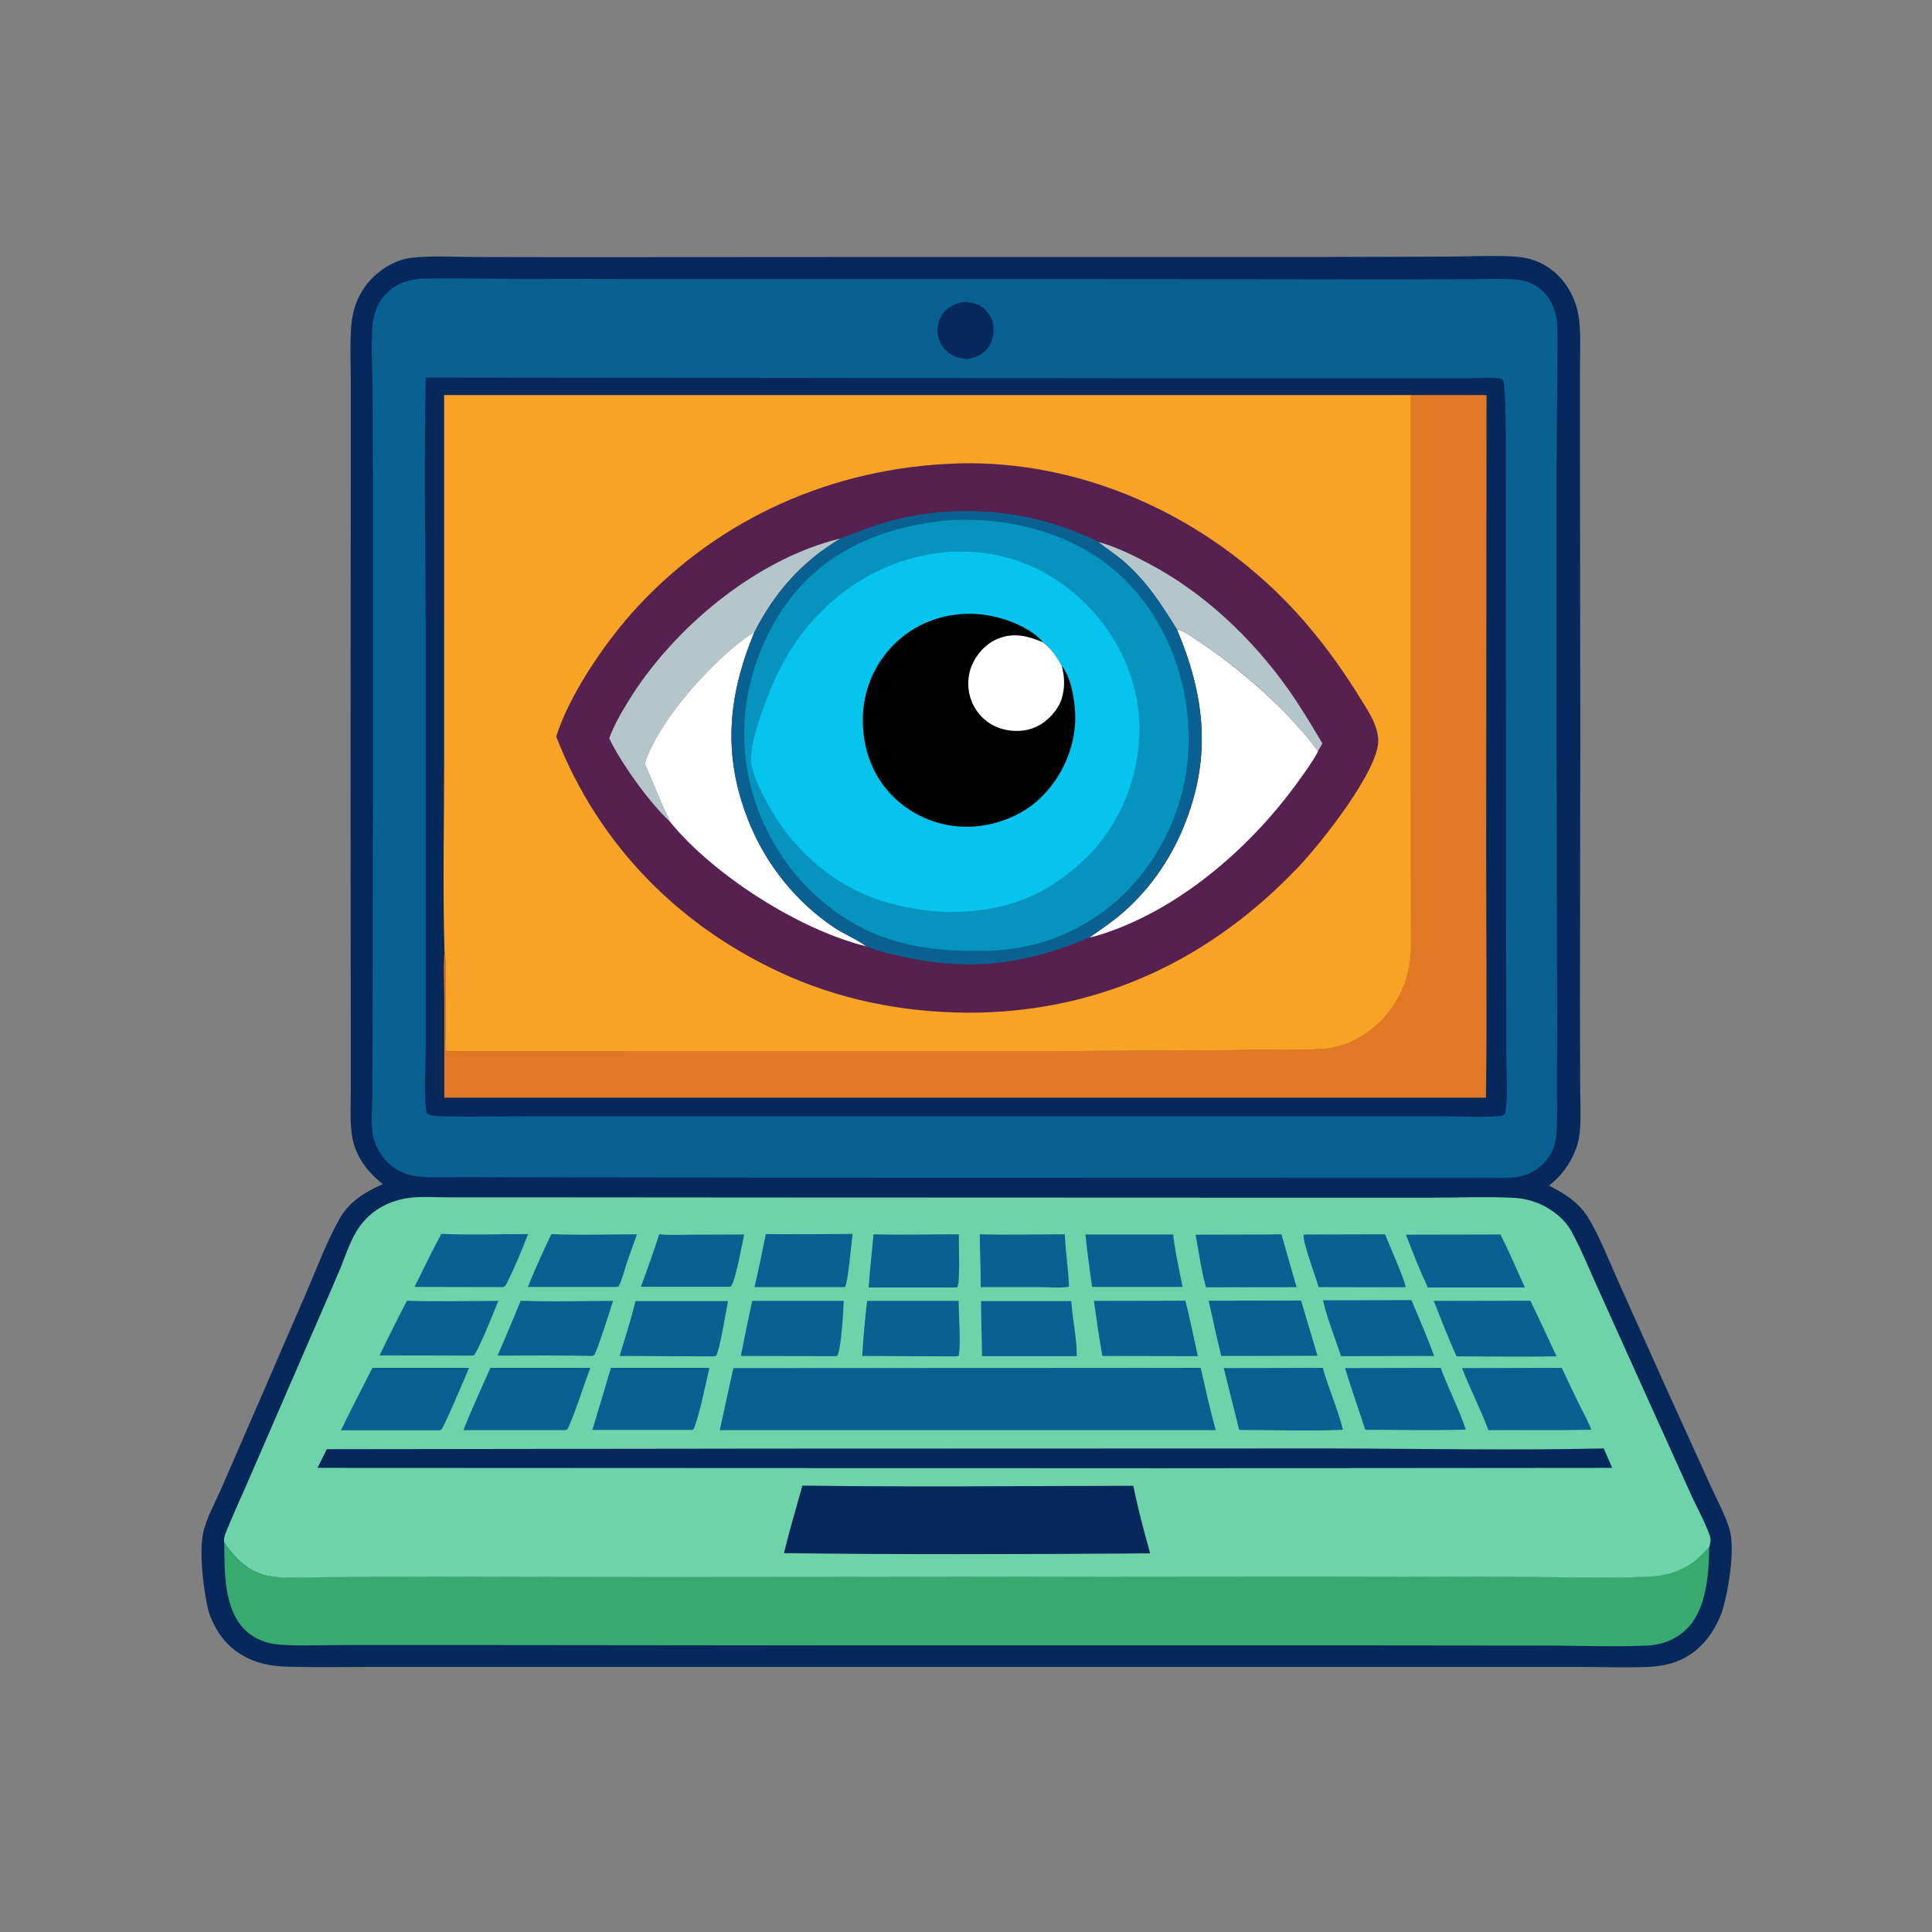 <?xml version="1.0" encoding="utf-8"?>
<!-- Generator: Adobe Illustrator 28.3.0, SVG Export Plug-In . SVG Version: 6.00 Build 0)  -->
<svg version="1.1" id="Layer_1" xmlns="http://www.w3.org/2000/svg" xmlns:xlink="http://www.w3.org/1999/xlink" x="0px" y="0px"
	 viewBox="0 0 1024 1024" style="enable-background:new 0 0 1024 1024;" xml:space="preserve">
<rect x="0" y="0" width="1024" height="1024" fill="#808080" stroke="none"/>
<style type="text/css">
	.st0{fill:#06285B;}
	.st1{fill:#38AA6E;}
	.st2{fill:#6FD3A9;}
	.st3{fill:#086191;}
	.st4{fill:#E07826;}
	.st5{fill:#F6A326;}
	.st6{fill:#56214E;}
	.st7{fill:#B4C6CA;}
	.st8{fill:#FEFFFE;}
	.st9{fill:#0694BF;}
	.st10{fill:#07C4EF;}
	.st11{fill:#000101;}
</style>
<path class="st0" d="M202.9,627.6c-8.7-6.8-15.1-15.7-16.5-26.8c-0.9-7.2-0.5-14.8-0.5-22.1l0-35.3l-0.1-131.1l0.1-159.1l0-51.3
	c0-9.7-0.5-19.7,0.3-29.4c0.7-8.3,3.3-15.7,8.5-22.2c5.7-7.1,14.7-12.8,23.9-13.7c10.1-1.1,20.6-0.5,30.7-0.4l51,0.1l168.2-0.1
	l234.4,0l65.7-0.2c11.4-0.1,23-0.7,34.3,0c7.7,0.5,14.5,2.8,20.5,7.8c8,6.6,12.8,16.6,13.7,26.9c0.8,8.4,0.3,17.2,0.3,25.7l0,45.8
	l0.2,145.8l-0.2,142.3l0.1,44.2c0,8.4,0.6,17.2-0.2,25.6c-0.8,8.5-4.7,16.2-10.2,22.6c-1.8,2.1-3.9,3.9-6.1,5.7
	c8,4.1,14.8,8.2,20,15.8c5.6,8.4,12.2,24.7,16.5,34.5l28.2,62.7l20.9,46c3.4,7.5,7.8,15.4,10.1,23.3c3.2,10.6-0.9,34.7-4.4,44.7
	c-0.4,1-0.8,2-1.3,3c-4.7,10.2-11.9,18.3-22.6,22.3c-4.3,1.6-8.7,2.4-13.2,2.7c-12.3,0.7-25,0.1-37.4,0.1l-73.5,0l-230.5,0l-254,0
	l-82.1,0c-14.9,0-29.9,0.3-44.9-0.1c-7.3-0.2-14.5-1.2-21.2-4.4c-10.7-5.1-17.1-13.5-20.9-24.5c-2.8-10.2-5.2-31.4-3.1-41.7
	c1.5-7.6,6.7-16.9,9.8-24.1l20.2-46.5l25.4-58.6c5.4-12.6,10.4-26.1,17.2-38C185.5,636.5,193.6,631.8,202.9,627.6z"/>
<path class="st1" d="M118.9,817.6c6,8.7,12.5,15.6,23.4,17.6c8.3,1.5,17.4,0.8,25.8,0.7l40.7-0.3l141.2,0.2l340.4-0.3l116.1,0.2
	c22.3,0.1,44.9,0.9,67.1-0.1c8.3-0.4,16.1-2.5,23-7.3c3.6-2.5,6.4-5.5,9.3-8.7c0,13.4-1.3,32.1-10.7,42.5
	c-5.9,6.5-13.6,9.7-22.3,10.1c-16.7,0.7-33.7,0.1-50.4,0l-96.5-0.1l-272.6,0l-204.3-0.2l-65.9,0c-11.5,0-23.4,0.6-34.9-0.2
	c-6.9-0.5-13.2-2.8-18.3-7.7C118.4,852.8,119,832.5,118.9,817.6z"/>
<path class="st2" d="M118.9,817.6c-0.4-1.9,0-3.3,0.7-5.1c4.6-11.4,9.9-22.6,14.7-33.9l35.4-81.6c3.6-8.2,7.2-16.5,10.7-24.8
	c2.9-7.1,5.5-15.4,9.9-21.7c5.9-8.5,15-13.7,25.1-15.4c6.9-1.1,14.7-0.5,21.7-0.5l37.9,0l135.3,0.1l262.6,0.1l86,0
	c14.5,0,29.5-0.7,44,0.1c7.6,0.5,14.7,3.1,20.9,7.7c3.8,2.8,6.8,5.9,9.1,10.1c5.1,9.3,9.2,19.5,13.6,29.2l25.2,55.9l25,55.3
	c2,4.4,9.4,18.5,9.9,22.4c0.2,1.3-0.3,2.9-0.5,4.2c-2.9,3.2-5.8,6.2-9.3,8.7c-6.9,4.8-14.7,7-23,7.3c-22.2,1-44.8,0.2-67.1,0.1
	l-116.1-0.2l-340.4,0.3l-141.2-0.2l-40.7,0.3c-8.4,0.1-17.6,0.8-25.8-0.7C131.4,833.2,124.9,826.2,118.9,817.6z"/>
<path class="st3" d="M692,654.3l42.1-0.1c1.5,3.8,11.1,25.7,10.9,27.9l-0.8,0.2l-45.3-0.1c-1.5-5.4-8.3-23.3-8-27.6L692,654.3z"/>
<path class="st3" d="M519.3,654.2c15,0.4,30.1,0,45.1,0c0.3,9.3,1.9,18.5,2.2,27.8c-4.9,0.8-10.8,0.2-15.8,0.2l-31,0
	C519.8,672.9,519.4,663.5,519.3,654.2z"/>
<path class="st3" d="M349.4,654.2c5.4,0.6,11.1,0.2,16.5,0.2l28.5-0.1c-1,4.6-4.4,24.3-6.9,27.3c-0.5,0.6-1.2,0.4-1.9,0.4l-45.9,0
	C343.1,672.8,346.4,663.5,349.4,654.2z"/>
<path class="st3" d="M463,654.2c15,0.4,30.2,0,45.2,0c-0.1,4.7,0.8,25.4-0.8,28.1l-1.2,0.1l-45.8,0
	C461.1,672.9,462.1,663.6,463,654.2z"/>
<path class="st3" d="M292.2,654.1c15.1,0.7,30.3,0.1,45.4,0.1c-1.9,5.2-3.7,10.4-5.5,15.6c-1.3,3.9-2.3,8.4-4.3,12.1l-1.2,0.2
	l-46.8,0C283.5,672.7,287.9,663.3,292.2,654.1z"/>
<path class="st3" d="M671.8,654.3l7.4-0.1l8,28c-12.7,0.2-25.3,0-38,0.1l-10,0c-2.5-9-3.8-18.6-5.5-27.9L671.8,654.3z"/>
<path class="st3" d="M575.3,654.3l46.5,0c1,9.2,3.2,18.7,5,27.8l-48,0C577.6,672.9,576.2,663.7,575.3,654.3z"/>
<path class="st3" d="M405.9,654.1c15.3,0.2,30.7,0,46-0.1c-0.7,4.8-2.3,25.1-4,28.1l-1,0.1l-47,0C402.1,672.9,404,663.5,405.9,654.1
	z"/>
<path class="st3" d="M233.9,654c15.3,0.6,30.7,0.1,46,0.1c-3.3,8.5-6.9,17.2-10.9,25.3c-0.7,1.4-0.9,2.2-2.4,2.8l-46.9-0.1
	C224.4,672.7,228.9,663.2,233.9,654z"/>
<path class="st3" d="M520,689.6l47.8,0c0.6,9.6,3,19.6,2.9,29.2l-50.2,0C520.4,709,520,699.3,520,689.6z"/>
<path class="st3" d="M701.2,689.2l46.9-0.1c4.1,9.8,8.5,19.7,12,29.6l-49.3,0.1C707.6,709.2,703.5,699.1,701.2,689.2z"/>
<path class="st3" d="M745.2,654.4l50.1-0.1c4.6,9.2,8.7,18.8,12.9,28.1l-51.4,0C752.5,673.3,748.8,663.9,745.2,654.4z"/>
<path class="st3" d="M215.7,689.4c16,0.6,32.3,0.1,48.4,0.1c-1.8,4.6-10.8,27.2-13.1,29l-49.8-0.1
	C205.9,708.6,210.7,699,215.7,689.4z"/>
<path class="st3" d="M276,689.4c16.2,0.7,32.7,0.1,48.9,0.1c-1.2,4.1-8.5,26.9-9.9,28.6c-0.2,0.3-0.7,0.4-1,0.6
	c-16.7-0.4-33.5-0.2-50.3-0.2C268,708.8,272,699.1,276,689.4z"/>
<path class="st3" d="M579.8,689.5l48.5-0.1c2.5,9.7,4.4,19.7,6.6,29.4l-50.6-0.1C582.5,709,581.2,699.2,579.8,689.5z"/>
<path class="st3" d="M459.6,689.5l48.5,0c0,6,1.3,24.4,0,29.1l-0.9,0.3l-50.2-0.2C457.6,709,458.4,699.2,459.6,689.5z"/>
<path class="st3" d="M336.8,689.6l49.1,0c-1.2,5.5-4.2,25.3-6.4,29.1l-1.3,0.2l-49.8-0.2C331.3,709.1,334.5,699.4,336.8,689.6z"/>
<path class="st3" d="M398.7,689.5l48.5,0c-0.2,5.3-1.3,25.3-3.4,29.1l-1.6,0.2l-49.5-0.1C394.5,709,396.6,699.2,398.7,689.5z"/>
<path class="st3" d="M640.6,689.4l49-0.1l8.7,29.3l-51,0.1C644.9,709.1,642.8,699.2,640.6,689.4z"/>
<path class="st3" d="M759.9,689.5l51.2-0.1c4.8,9.7,9.3,19.7,13.9,29.5c-17.7,0.3-35.4,0-53,0C767.6,709.2,763.8,699.3,759.9,689.5z
	"/>
<path class="st3" d="M712.9,725.1l50.7-0.1c4,11,9.7,21.7,13.3,32.7c-17.7,0.6-35.6,0.1-53.3,0.1
	C720.1,746.9,716.2,736.1,712.9,725.1z"/>
<path class="st3" d="M197.4,725l51.2,0c-1.5,3.8-13.1,30.9-14.6,32.6c-0.2,0.3-0.6,0.3-1,0.5l-52.3,0
	C186.1,746.9,191.8,736,197.4,725z"/>
<path class="st3" d="M323.8,725l52.2,0c-2.1,8.9-5.2,24.9-8.4,32.6l-1,0.3l-52.6,0L323.8,725z"/>
<path class="st3" d="M648.6,725.1l52.5-0.1c3.1,11,8,21.9,10.7,32.8c-18.2,0.8-36.7,0.1-55,0.1L648.6,725.1z"/>
<path class="st3" d="M774.9,725.1l52.9-0.1c3.1,6.8,6.4,13.6,9.7,20.3c2,4.1,4.4,8.2,5.9,12.5c-18.2,0.4-36.3,0.1-54.5,0.2
	C784.7,746.8,779.2,736.2,774.9,725.1z"/>
<path class="st3" d="M259.9,725l53,0c-3.9,10.2-7.3,21.9-11.7,31.6c-0.5,1.1-0.4,1-1.5,1.4l-54.1,0C250,746.9,255.1,736,259.9,725z"
	/>
<path class="st0" d="M425.3,787.4c58.4,0.8,117,0.2,175.4,0.1c2.4,12.1,5.6,23.9,8.9,35.8l-9.8,0.1c-61.4,0.4-122.9,0.6-184.3-0.2
	C418.4,811.2,422,799.3,425.3,787.4z"/>
<path class="st0" d="M407.3,767.8l296-0.1c48.9,0.1,97.9,1.1,146.7,0l4.5,10.3l-239.3,0.2l-446.9-0.2l4.9-9.9L407.3,767.8z"/>
<path class="st3" d="M388.7,725.1l247.7-0.1c2.5,11,4.9,22.1,8,33l-7.6,0l-255.3,0L388.7,725.1z"/>
<path class="st3" d="M224.3,147.7c15.2-0.4,30.6,0,45.8,0.1l71.4,0.1l237.2,0l152.4,0.2L777,148c8.9,0,18.1-0.5,26.9,0.2
	c4.9,0.4,9.6,2.3,13.2,5.6c5.2,4.7,7.8,11.3,8.2,18.1c0.4,7.8,0.1,15.7,0.1,23.5l-0.4,51.1l0,152.8l0.3,141.5l-0.1,36.5
	c0,7.9,0.3,16-0.3,23.9c-0.5,5.9-2.2,10.5-6.4,15c-5.5,5.9-11.9,7.9-19.7,8.1l-395.2-0.1l-121.2-0.2l-36.9-0.1
	c-7.4,0-15,0.4-22.3-0.2c-5.7-0.4-11.1-2.1-15.6-5.7c-5.4-4.3-9.7-11.7-10.3-18.7c-0.6-6.1,0-12.8,0.1-19l0.1-35.6l0.2-124l0-165.3
	l-0.2-50.3c-0.1-10.2-0.8-20.6-0.2-30.8c0.4-6.6,2.1-12.7,6.6-17.8C209.4,150.3,216.3,148.2,224.3,147.7z"/>
<path class="st0" d="M510.9,160.1c3.4,0,6.5,0.5,9.4,2.5c3.2,2.2,5.4,5.6,6.1,9.4c0.8,4.2-0.2,8.8-2.7,12.2c-2.9,3.9-6.3,5.3-11,6.1
	c-3.2-0.3-6.2-0.8-8.9-2.6c-3.6-2.3-6-6-6.7-10.2c-0.7-4,0.3-8.1,2.7-11.4C502.6,162.4,506.3,160.9,510.9,160.1z"/>
<path class="st0" d="M225.6,200.1l391.4,0.4l123.6,0l36.9,0c5.3,0,11.3-0.6,16.6,0c1,0.1,2,0.1,2.5,1.1c2.2,4.1,1.4,58.8,1.5,66.9
	l0.2,226.6l0.1,63c0,9.9,1.1,22.9-0.7,32.4c-0.6,0.4-1,0.6-1.7,0.8c-4.7,1.2-27.4,0.3-34.3,0.3l-86.6,0l-295.5,0l-99.5,0
	c-15.7,0-31.7,0.6-47.4,0c-2.2-0.1-4.6-0.3-6.5-1.4c-1.8-7.5-0.6-26.2-0.6-34.9l0-81.3l0-145.7C225.3,285.6,224.8,242.8,225.6,200.1
	z"/>
<path class="st4" d="M747.5,209.4l40.4,0L787.7,450c0,43.9,0.5,87.9-0.1,131.8l-552.1,0l0-51.4c0-8.5-0.6-17.4,0.1-25.8
	c1.3,2.8,0.4,45.8,0.4,52.5l325.2-0.1l90.9-0.5l32.7-0.3c6.7-0.1,13.7,0.2,20.3-0.9c9.9-1.6,19.4-7.3,26.5-14.3
	c7.9-7.8,13.3-18.4,15.1-29.4c1.6-10.1,0.8-21.3,0.8-31.5l-0.1-61.6L747.5,209.4z"/>
<path class="st5" d="M235.4,209.4l512.2,0l0,209.2l0.1,61.6c0,10.2,0.8,21.5-0.8,31.5c-1.8,11-7.2,21.5-15.1,29.4
	c-7,7-16.6,12.7-26.5,14.3c-6.6,1.1-13.6,0.8-20.3,0.9l-32.7,0.3l-90.9,0.5L236,557.1c0-6.7,0.9-49.7-0.4-52.5
	c-1-33.4-0.2-67.1-0.2-100.6L235.4,209.4z"/>
<path class="st6" d="M506,245.7c0.8,0,1.5-0.1,2.3-0.1c61.9-1.5,122.1,24.3,166.7,66.7c17.7,16.8,32.6,36.2,45.4,56.9
	c4.2,6.8,10,15,10.1,23.3c0.1,16.1-30.4,54.5-42.4,67.1c-45.8,48.1-102.4,75.5-169.1,77.1c-34.7,0.6-68.9-5.3-100.8-19.2
	c-57-25-100.8-69-123.4-127.1c7.2-22.9,26.9-51.4,43.2-68.9C381.8,274.3,441.7,248,506,245.7z"/>
<path class="st7" d="M582,287.2c9,2.4,17.7,6.7,25.9,11c29.9,15.5,56,40.3,75.3,67.7c6.4,9.1,12,18.6,17.7,28.1l-2.4,4.2
	c-15.2-21-41.2-44.1-62.9-58.1c-3.4-2.2-7.9-5.8-11.9-6.6c-8.4-13.5-16.2-25.7-28.5-36.3c-4.1-3.5-8.7-6.4-12.9-9.8L582,287.2z"/>
<path class="st7" d="M322.9,391.3c2.4-6.7,6.2-13.2,9.9-19.3c23.7-38.8,67.8-75.8,112.7-86.6c-20.5,12.2-34.9,28.5-45.7,49.7
	c-4.2,2.1-8,5.4-11.5,8.4c-16.9,14.2-39.3,39.8-46.5,60.8c0,0.1-0.1,0.3-0.1,0.4c4.4,9.4,7.9,19.4,12.6,28.7c0.4,0.7,0.5,1.2,0.7,2
	C344.3,425.6,328.9,404.1,322.9,391.3z"/>
<path class="st8" d="M341.7,404.7c0-0.1,0.1-0.3,0.1-0.4c7.2-21,29.6-46.6,46.5-60.8c3.6-3,7.4-6.3,11.5-8.4
	c-14.5,35-16.9,66.8-2.1,102.3c9.1,21.7,24.6,40.9,44.2,54c5.5,3.7,12.1,6.3,17.4,10.2c-35.5-8.6-81.4-37.9-104.4-66.3
	c-0.1-0.8-0.3-1.3-0.7-2C349.6,424.1,346.1,414.1,341.7,404.7z"/>
<path class="st8" d="M623.8,333.6c4,0.8,8.5,4.4,11.9,6.6c21.6,14.1,47.7,37.1,62.9,58.1c-3.3,6.1-7.6,11.9-11.7,17.5
	c-25.3,34.6-63.2,67.2-104.7,79.9c-1.5,0.5-3.1,0.8-4.7,1.2c5.3-3.8,10.7-7.4,15.7-11.5c15.2-12.6,26.8-29,34.2-47.2
	C642.3,401.7,638.8,369.1,623.8,333.6z"/>
<path class="st3" d="M445.6,285.4c9-3.4,17.8-7,27.2-9.5c34.9-9.1,72-5.8,104.8,9.1c1.5,0.7,3.1,1.4,4.5,2.2l0.3,0.3
	c4.2,3.5,8.8,6.3,12.9,9.8c12.3,10.6,20.2,22.7,28.5,36.3c15,35.5,18.5,68.1,3.6,104.5c-7.5,18.2-19,34.6-34.2,47.2
	c-5,4.2-10.4,7.7-15.7,11.5c-32.8,14-62.2,18.2-97.3,10.6c-6.6-1.4-13.8-2.9-20.1-5.4l-0.8-0.3c-5.3-3.9-11.8-6.5-17.4-10.2
	c-19.5-13.1-35.1-32.4-44.2-54c-14.9-35.5-12.4-67.3,2.1-102.3C410.6,314,425.1,297.6,445.6,285.4z"/>
<path class="st9" d="M502.9,275.7c1.5-0.1,3.1-0.1,4.6-0.2c31.4-0.8,64.4,8.5,87.5,30.6c22.5,21.6,34.5,52.5,35,83.4
	c0.6,30.7-11.2,60.7-32.6,82.6c-20.2,20.7-47.3,31.7-76.1,31.9c-31.6,0.5-58.5-4.3-83.8-24.9c-23.9-19.5-39.3-48.1-42.5-78.8
	c-3.1-30.5,6.8-62.3,26.2-86C441.9,289.5,471.6,278.6,502.9,275.7z"/>
<path class="st10" d="M501,292.7c2.9-0.4,6-0.3,8.9-0.3c24.7-0.2,48.1,10.2,65.5,27.6c17.6,17.6,28.6,41.4,28.5,66.5
	c-0.1,25.1-10,50.2-27.9,67.8c-21.9,21.5-44.8,29.4-75,29.1c-23.1-1.4-43.9-6.9-62.7-20.9c-15.2-11.4-26.1-25.3-34.4-42.3
	c-2.5-5-5.1-10.8-5.8-16.4c-1.3-11,10.7-40.7,16-50.6c3.9-7.3,8.3-14.3,13.6-20.7C446.5,309.9,471.7,295.5,501,292.7z"/>
<path class="st11" d="M562.8,353c5.3,6.5,7.2,19.9,7.1,28.1c-0.2,15.6-7.3,31.2-18.5,41.9c-10.5,10.1-26.1,15.6-40.6,15.2
	c-14.6-0.4-28.8-6.7-38.8-17.4c-10.7-11.6-15.3-26.4-14.6-42c0.7-15,7.2-28.9,18.3-39c11.4-10.4,26.2-15.2,41.5-14.4
	c11.7,0.6,27.6,5.9,35.6,14.9C557.2,343.9,560.1,348,562.8,353z"/>
<path class="st8" d="M562.8,353c1.5,5.8,1.7,11.6-0.1,17.4c-1.9,6-7.4,11.8-12.8,14.5c-6.4,3.2-14.1,3.2-20.7,0.8
	c-6.2-2.3-11.1-7-13.8-13c-2.8-6.3-2.9-13.5-0.4-19.8c2.6-6.3,7.6-11.8,14-14.4c8.4-3.4,15.9-1.4,23.8,1.9
	C557.2,343.9,560.1,348,562.8,353z"/>
</svg>
